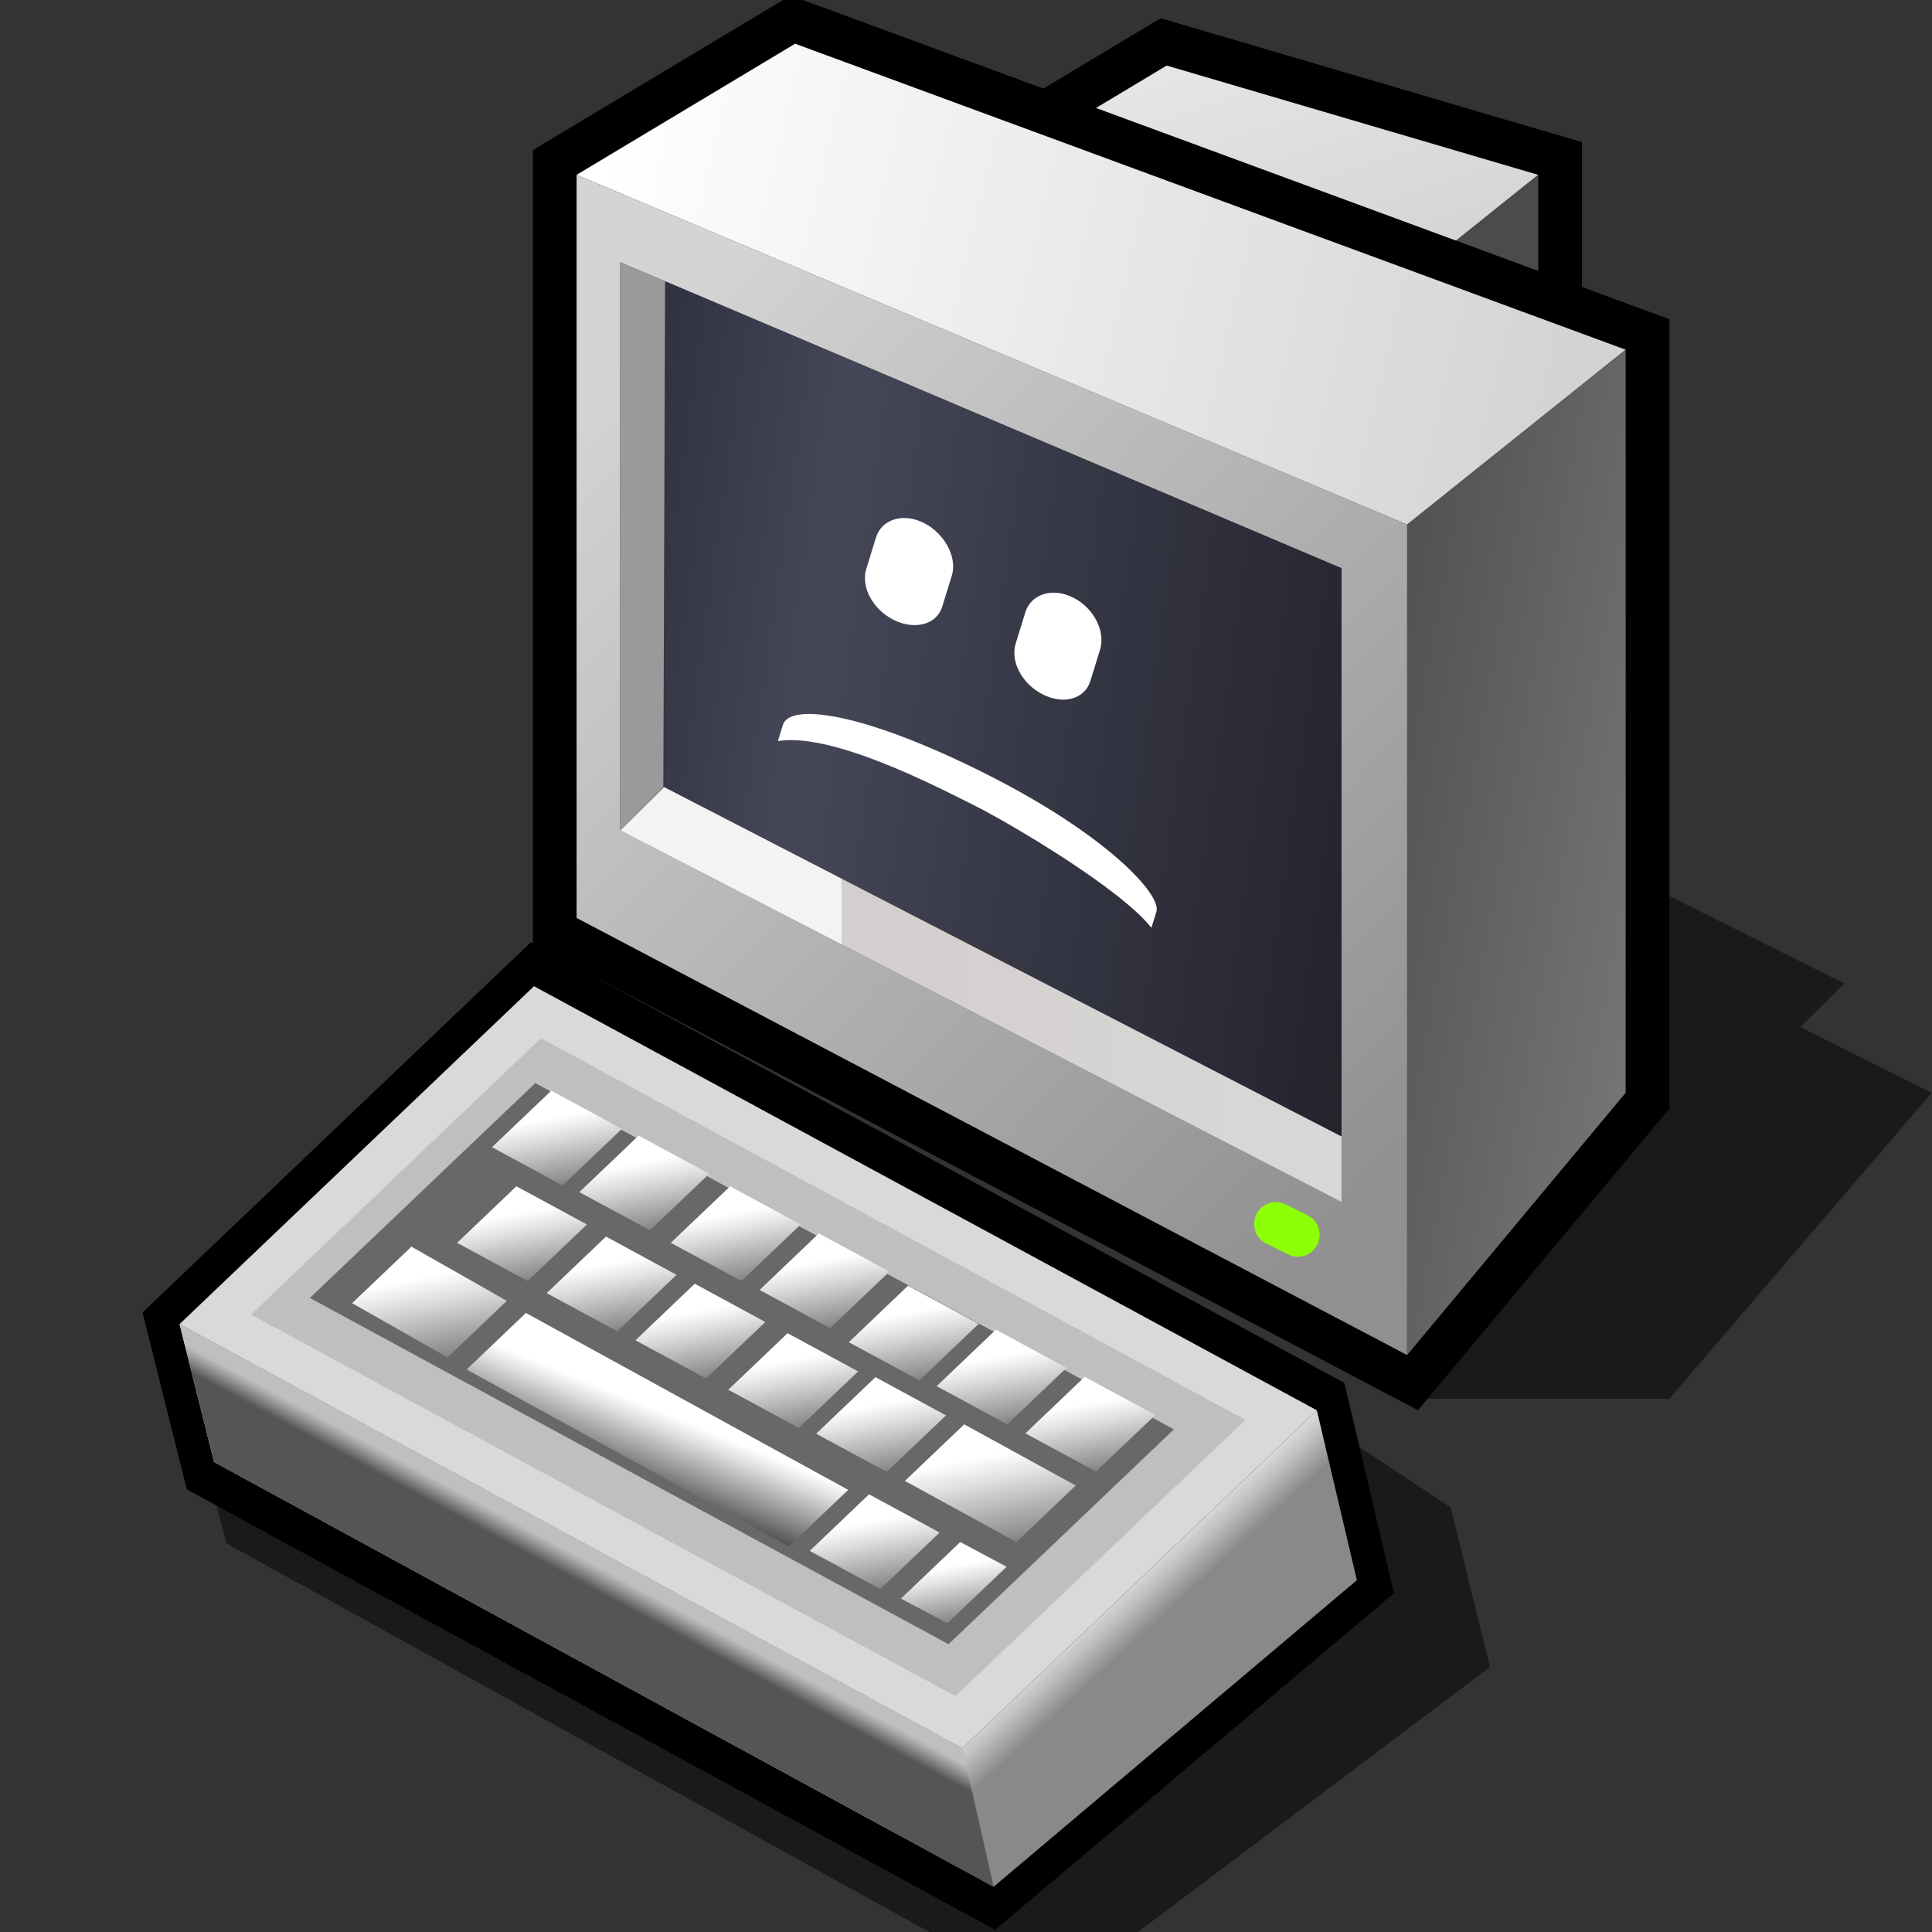 <?xml version="1.0" encoding="UTF-8" standalone="no"?>
<svg
   xmlns:dc="http://purl.org/dc/elements/1.1/"
   xmlns:cc="http://creativecommons.org/ns#"
   xmlns:rdf="http://www.w3.org/1999/02/22-rdf-syntax-ns#"
   xmlns:svg="http://www.w3.org/2000/svg"
   xmlns="http://www.w3.org/2000/svg"
   xmlns:xlink="http://www.w3.org/1999/xlink"
   xmlns:sodipodi="http://sodipodi.sourceforge.net/DTD/sodipodi-0.dtd"
   xmlns:inkscape="http://www.inkscape.org/namespaces/inkscape"
   version="1.1"
   width="64"
   height="64"
   color-interpolation="linearRGB"
   id="svg2"
   inkscape:version="0.91 r13725"
   sodipodi:docname="computer-fail.svg">
  <rect width="100%" height="100%" fill="#333333" stroke="none"/>
  <defs
     id="defs71">
    <inkscape:perspective
       sodipodi:type="inkscape:persp3d"
       inkscape:vp_x="0 : 32 : 1"
       inkscape:vp_y="0 : 1000 : 0"
       inkscape:vp_z="64 : 32 : 1"
       inkscape:persp3d-origin="32 : 21.333333 : 1"
       id="perspective75" />
    <inkscape:perspective
       id="perspective3021"
       inkscape:persp3d-origin="30 : 20 : 1"
       inkscape:vp_z="60 : 30 : 1"
       inkscape:vp_y="0 : 1000 : 0"
       inkscape:vp_x="0 : 30 : 1"
       sodipodi:type="inkscape:persp3d" />
    <linearGradient
       id="XMLID_1_"
       gradientUnits="userSpaceOnUse"
       x1="39.785"
       y1="82.785"
       x2="37.72"
       y2="86.837">
      <stop
         offset="0"
         style="stop-color:#DBDBDA"
         id="stop557" />
      <stop
         offset="0.404"
         style="stop-color:#BDBDBC"
         id="stop558" />
      <stop
         offset="1"
         style="stop-color:#898989"
         id="stop559" />
    </linearGradient>
    <linearGradient
       id="XMLID_2_"
       gradientUnits="userSpaceOnUse"
       x1="73.772"
       y1="60.488"
       x2="75.263"
       y2="62.032">
      <stop
         offset="0"
         style="stop-color:#BFBFBF"
         id="stop565" />
      <stop
         offset="0.32"
         style="stop-color:#A1A1A1"
         id="stop566" />
      <stop
         offset="1"
         style="stop-color:#555555"
         id="stop567" />
    </linearGradient>
    <linearGradient
       id="XMLID_3_"
       gradientUnits="userSpaceOnUse"
       x1="24.595"
       y1="57.536"
       x2="25.352"
       y2="66.37">
      <stop
         offset="0"
         style="stop-color:#FFFFFF"
         id="stop573" />
      <stop
         offset="0.208"
         style="stop-color:#E0E0E0"
         id="stop574" />
      <stop
         offset="0.658"
         style="stop-color:#939393"
         id="stop575" />
      <stop
         offset="1"
         style="stop-color:#555555"
         id="stop576" />
    </linearGradient>
    <linearGradient
       id="XMLID_4_"
       gradientUnits="userSpaceOnUse"
       x1="31.635"
       y1="50.815"
       x2="32.392"
       y2="59.652">
      <stop
         offset="0"
         style="stop-color:#FFFFFF"
         id="stop582" />
      <stop
         offset="0.208"
         style="stop-color:#E0E0E0"
         id="stop583" />
      <stop
         offset="0.658"
         style="stop-color:#939393"
         id="stop584" />
      <stop
         offset="1"
         style="stop-color:#555555"
         id="stop585" />
    </linearGradient>
    <linearGradient
       id="XMLID_5_"
       gradientUnits="userSpaceOnUse"
       x1="38.676"
       y1="44.415"
       x2="39.434"
       y2="53.251">
      <stop
         offset="0"
         style="stop-color:#FFFFFF"
         id="stop591" />
      <stop
         offset="0.208"
         style="stop-color:#E0E0E0"
         id="stop592" />
      <stop
         offset="0.658"
         style="stop-color:#939393"
         id="stop593" />
      <stop
         offset="1"
         style="stop-color:#555555"
         id="stop594" />
    </linearGradient>
    <linearGradient
       id="XMLID_6_"
       gradientUnits="userSpaceOnUse"
       x1="45.626"
       y1="37.209"
       x2="46.383"
       y2="46.044">
      <stop
         offset="0"
         style="stop-color:#FFFFFF"
         id="stop600" />
      <stop
         offset="0.208"
         style="stop-color:#E0E0E0"
         id="stop601" />
      <stop
         offset="0.658"
         style="stop-color:#939393"
         id="stop602" />
      <stop
         offset="1"
         style="stop-color:#555555"
         id="stop603" />
    </linearGradient>
    <linearGradient
       id="XMLID_7_"
       gradientUnits="userSpaceOnUse"
       x1="52.668"
       y1="30.49"
       x2="53.425"
       y2="39.323">
      <stop
         offset="0"
         style="stop-color:#FFFFFF"
         id="stop609" />
      <stop
         offset="0.208"
         style="stop-color:#E0E0E0"
         id="stop610" />
      <stop
         offset="0.658"
         style="stop-color:#939393"
         id="stop611" />
      <stop
         offset="1"
         style="stop-color:#555555"
         id="stop612" />
    </linearGradient>
    <linearGradient
       id="XMLID_8_"
       gradientUnits="userSpaceOnUse"
       x1="59.872"
       y1="23.369"
       x2="60.63"
       y2="32.205">
      <stop
         offset="0"
         style="stop-color:#FFFFFF"
         id="stop618" />
      <stop
         offset="0.208"
         style="stop-color:#E0E0E0"
         id="stop619" />
      <stop
         offset="0.658"
         style="stop-color:#939393"
         id="stop620" />
      <stop
         offset="1"
         style="stop-color:#555555"
         id="stop621" />
    </linearGradient>
    <linearGradient
       id="XMLID_9_"
       gradientUnits="userSpaceOnUse"
       x1="35.412"
       y1="59.774"
       x2="36.409"
       y2="71.414">
      <stop
         offset="0"
         style="stop-color:#FFFFFF"
         id="stop627" />
      <stop
         offset="0.208"
         style="stop-color:#E0E0E0"
         id="stop628" />
      <stop
         offset="0.658"
         style="stop-color:#939393"
         id="stop629" />
      <stop
         offset="1"
         style="stop-color:#555555"
         id="stop630" />
    </linearGradient>
    <linearGradient
       id="XMLID_10_"
       gradientUnits="userSpaceOnUse"
       x1="44.117"
       y1="52.096"
       x2="44.874"
       y2="60.932">
      <stop
         offset="0"
         style="stop-color:#FFFFFF"
         id="stop636" />
      <stop
         offset="0.208"
         style="stop-color:#E0E0E0"
         id="stop637" />
      <stop
         offset="0.658"
         style="stop-color:#939393"
         id="stop638" />
      <stop
         offset="1"
         style="stop-color:#555555"
         id="stop639" />
    </linearGradient>
    <linearGradient
       id="XMLID_11_"
       gradientUnits="userSpaceOnUse"
       x1="51.157"
       y1="45.693"
       x2="51.914"
       y2="54.53">
      <stop
         offset="0"
         style="stop-color:#FFFFFF"
         id="stop645" />
      <stop
         offset="0.208"
         style="stop-color:#E0E0E0"
         id="stop646" />
      <stop
         offset="0.658"
         style="stop-color:#939393"
         id="stop647" />
      <stop
         offset="1"
         style="stop-color:#555555"
         id="stop648" />
    </linearGradient>
    <linearGradient
       id="XMLID_12_"
       gradientUnits="userSpaceOnUse"
       x1="58.519"
       y1="38.653"
       x2="59.276"
       y2="47.49">
      <stop
         offset="0"
         style="stop-color:#FFFFFF"
         id="stop654" />
      <stop
         offset="0.208"
         style="stop-color:#E0E0E0"
         id="stop655" />
      <stop
         offset="0.658"
         style="stop-color:#939393"
         id="stop656" />
      <stop
         offset="1"
         style="stop-color:#555555"
         id="stop657" />
    </linearGradient>
    <linearGradient
       id="XMLID_13_"
       gradientUnits="userSpaceOnUse"
       x1="65.558"
       y1="31.933"
       x2="66.315"
       y2="40.77">
      <stop
         offset="0"
         style="stop-color:#FFFFFF"
         id="stop663" />
      <stop
         offset="0.208"
         style="stop-color:#E0E0E0"
         id="stop664" />
      <stop
         offset="0.658"
         style="stop-color:#939393"
         id="stop665" />
      <stop
         offset="1"
         style="stop-color:#555555"
         id="stop666" />
    </linearGradient>
    <linearGradient
       id="XMLID_14_"
       gradientUnits="userSpaceOnUse"
       x1="72.6"
       y1="24.895"
       x2="73.357"
       y2="33.729">
      <stop
         offset="0"
         style="stop-color:#FFFFFF"
         id="stop672" />
      <stop
         offset="0.208"
         style="stop-color:#E0E0E0"
         id="stop673" />
      <stop
         offset="0.658"
         style="stop-color:#939393"
         id="stop674" />
      <stop
         offset="1"
         style="stop-color:#555555"
         id="stop675" />
    </linearGradient>
    <linearGradient
       id="XMLID_15_"
       gradientUnits="userSpaceOnUse"
       x1="47.779"
       y1="62.85"
       x2="48.536"
       y2="71.686">
      <stop
         offset="0"
         style="stop-color:#FFFFFF"
         id="stop681" />
      <stop
         offset="0.208"
         style="stop-color:#E0E0E0"
         id="stop682" />
      <stop
         offset="0.658"
         style="stop-color:#939393"
         id="stop683" />
      <stop
         offset="1"
         style="stop-color:#555555"
         id="stop684" />
    </linearGradient>
    <linearGradient
       id="XMLID_16_"
       gradientUnits="userSpaceOnUse"
       x1="41.507"
       y1="69.123"
       x2="42.123"
       y2="76.306">
      <stop
         offset="0"
         style="stop-color:#FFFFFF"
         id="stop690" />
      <stop
         offset="0.208"
         style="stop-color:#E0E0E0"
         id="stop691" />
      <stop
         offset="0.658"
         style="stop-color:#939393"
         id="stop692" />
      <stop
         offset="1"
         style="stop-color:#555555"
         id="stop693" />
    </linearGradient>
    <linearGradient
       id="XMLID_17_"
       gradientUnits="userSpaceOnUse"
       x1="64.154"
       y1="47.314"
       x2="68.636"
       y2="53.075">
      <stop
         offset="0"
         style="stop-color:#FFFFFF"
         id="stop699" />
      <stop
         offset="0.208"
         style="stop-color:#E0E0E0"
         id="stop700" />
      <stop
         offset="0.658"
         style="stop-color:#939393"
         id="stop701" />
      <stop
         offset="1"
         style="stop-color:#555555"
         id="stop702" />
    </linearGradient>
    <linearGradient
       id="XMLID_18_"
       gradientUnits="userSpaceOnUse"
       x1="82.98"
       y1="28.409"
       x2="83.9"
       y2="39.133">
      <stop
         offset="0"
         style="stop-color:#FFFFFF"
         id="stop708" />
      <stop
         offset="0.208"
         style="stop-color:#E0E0E0"
         id="stop709" />
      <stop
         offset="0.658"
         style="stop-color:#939393"
         id="stop710" />
      <stop
         offset="1"
         style="stop-color:#555555"
         id="stop711" />
    </linearGradient>
    <linearGradient
       id="XMLID_19_"
       gradientUnits="userSpaceOnUse"
       x1="66.841"
       y1="16.895"
       x2="67.598"
       y2="25.732">
      <stop
         offset="0"
         style="stop-color:#FFFFFF"
         id="stop717" />
      <stop
         offset="0.208"
         style="stop-color:#E0E0E0"
         id="stop718" />
      <stop
         offset="0.658"
         style="stop-color:#939393"
         id="stop719" />
      <stop
         offset="1"
         style="stop-color:#555555"
         id="stop720" />
    </linearGradient>
    <linearGradient
       id="XMLID_20_"
       gradientUnits="userSpaceOnUse"
       x1="95.511"
       y1="65.666"
       x2="101.312"
       y2="56.744">
      <stop
         offset="0"
         style="stop-color:#E6E6E6"
         id="stop729" />
      <stop
         offset="0.267"
         style="stop-color:#EAC8C8"
         id="stop730" />
      <stop
         offset="0.848"
         style="stop-color:#F67A7A"
         id="stop731" />
      <stop
         offset="1"
         style="stop-color:#F96565"
         id="stop732" />
    </linearGradient>
    <linearGradient
       id="XMLID_21_"
       gradientUnits="userSpaceOnUse"
       x1="59.05"
       y1="109.965"
       x2="69.695"
       y2="89.136">
      <stop
         offset="0"
         style="stop-color:#E6E6E6"
         id="stop738" />
      <stop
         offset="0.267"
         style="stop-color:#EAC8C8"
         id="stop739" />
      <stop
         offset="0.848"
         style="stop-color:#F67A7A"
         id="stop740" />
      <stop
         offset="1"
         style="stop-color:#F96565"
         id="stop741" />
    </linearGradient>
    <linearGradient
       inkscape:collect="always"
       xlink:href="#XMLID_1_"
       id="linearGradient3362"
       gradientUnits="userSpaceOnUse"
       gradientTransform="matrix(0.472,0,0,0.472,-87.125,18.469)"
       x1="39.785"
       y1="82.785"
       x2="37.72"
       y2="86.837" />
    <linearGradient
       inkscape:collect="always"
       xlink:href="#XMLID_2_"
       id="linearGradient3364"
       gradientUnits="userSpaceOnUse"
       gradientTransform="matrix(0.472,0,0,0.472,-87.125,18.469)"
       x1="73.772"
       y1="60.488"
       x2="75.263"
       y2="62.032" />
    <linearGradient
       inkscape:collect="always"
       xlink:href="#XMLID_3_"
       id="linearGradient3366"
       gradientUnits="userSpaceOnUse"
       gradientTransform="matrix(0.472,0,0,0.472,-87.125,18.469)"
       x1="24.595"
       y1="57.536"
       x2="25.352"
       y2="66.37" />
    <linearGradient
       inkscape:collect="always"
       xlink:href="#XMLID_4_"
       id="linearGradient3368"
       gradientUnits="userSpaceOnUse"
       gradientTransform="matrix(0.472,0,0,0.472,-87.125,18.469)"
       x1="31.635"
       y1="50.815"
       x2="32.392"
       y2="59.652" />
    <linearGradient
       inkscape:collect="always"
       xlink:href="#XMLID_5_"
       id="linearGradient3370"
       gradientUnits="userSpaceOnUse"
       gradientTransform="matrix(0.472,0,0,0.472,-87.125,18.469)"
       x1="38.676"
       y1="44.415"
       x2="39.434"
       y2="53.251" />
    <linearGradient
       inkscape:collect="always"
       xlink:href="#XMLID_6_"
       id="linearGradient3372"
       gradientUnits="userSpaceOnUse"
       gradientTransform="matrix(0.472,0,0,0.472,-87.125,18.469)"
       x1="45.626"
       y1="37.209"
       x2="46.383"
       y2="46.044" />
    <linearGradient
       inkscape:collect="always"
       xlink:href="#XMLID_7_"
       id="linearGradient3374"
       gradientUnits="userSpaceOnUse"
       gradientTransform="matrix(0.472,0,0,0.472,-87.125,18.469)"
       x1="52.668"
       y1="30.49"
       x2="53.425"
       y2="39.323" />
    <linearGradient
       inkscape:collect="always"
       xlink:href="#XMLID_8_"
       id="linearGradient3376"
       gradientUnits="userSpaceOnUse"
       gradientTransform="matrix(0.472,0,0,0.472,-87.125,18.469)"
       x1="59.872"
       y1="23.369"
       x2="60.63"
       y2="32.205" />
    <linearGradient
       inkscape:collect="always"
       xlink:href="#XMLID_9_"
       id="linearGradient3378"
       gradientUnits="userSpaceOnUse"
       gradientTransform="matrix(0.472,0,0,0.472,-87.125,18.469)"
       x1="35.412"
       y1="59.774"
       x2="36.409"
       y2="71.414" />
    <linearGradient
       inkscape:collect="always"
       xlink:href="#XMLID_10_"
       id="linearGradient3380"
       gradientUnits="userSpaceOnUse"
       gradientTransform="matrix(0.472,0,0,0.472,-87.125,18.469)"
       x1="44.117"
       y1="52.096"
       x2="44.874"
       y2="60.932" />
    <linearGradient
       inkscape:collect="always"
       xlink:href="#XMLID_11_"
       id="linearGradient3382"
       gradientUnits="userSpaceOnUse"
       gradientTransform="matrix(0.472,0,0,0.472,-87.125,18.469)"
       x1="51.157"
       y1="45.693"
       x2="51.914"
       y2="54.53" />
    <linearGradient
       inkscape:collect="always"
       xlink:href="#XMLID_12_"
       id="linearGradient3384"
       gradientUnits="userSpaceOnUse"
       gradientTransform="matrix(0.472,0,0,0.472,-87.125,18.469)"
       x1="58.519"
       y1="38.653"
       x2="59.276"
       y2="47.49" />
    <linearGradient
       inkscape:collect="always"
       xlink:href="#XMLID_13_"
       id="linearGradient3386"
       gradientUnits="userSpaceOnUse"
       gradientTransform="matrix(0.472,0,0,0.472,-87.125,18.469)"
       x1="65.558"
       y1="31.933"
       x2="66.315"
       y2="40.77" />
    <linearGradient
       inkscape:collect="always"
       xlink:href="#XMLID_14_"
       id="linearGradient3388"
       gradientUnits="userSpaceOnUse"
       gradientTransform="matrix(0.472,0,0,0.472,-87.125,18.469)"
       x1="72.6"
       y1="24.895"
       x2="73.357"
       y2="33.729" />
    <linearGradient
       inkscape:collect="always"
       xlink:href="#XMLID_15_"
       id="linearGradient3390"
       gradientUnits="userSpaceOnUse"
       gradientTransform="matrix(0.472,0,0,0.472,-87.125,18.469)"
       x1="47.779"
       y1="62.85"
       x2="48.536"
       y2="71.686" />
    <linearGradient
       inkscape:collect="always"
       xlink:href="#XMLID_16_"
       id="linearGradient3392"
       gradientUnits="userSpaceOnUse"
       gradientTransform="matrix(0.472,0,0,0.472,-87.125,18.469)"
       x1="41.507"
       y1="69.123"
       x2="42.123"
       y2="76.306" />
    <linearGradient
       inkscape:collect="always"
       xlink:href="#XMLID_17_"
       id="linearGradient3394"
       gradientUnits="userSpaceOnUse"
       gradientTransform="matrix(0.472,0,0,0.472,-87.125,18.469)"
       x1="64.154"
       y1="47.314"
       x2="68.636"
       y2="53.075" />
    <linearGradient
       inkscape:collect="always"
       xlink:href="#XMLID_18_"
       id="linearGradient3396"
       gradientUnits="userSpaceOnUse"
       gradientTransform="matrix(0.472,0,0,0.472,-87.125,18.469)"
       x1="82.98"
       y1="28.409"
       x2="83.9"
       y2="39.133" />
    <linearGradient
       inkscape:collect="always"
       xlink:href="#XMLID_19_"
       id="linearGradient3398"
       gradientUnits="userSpaceOnUse"
       gradientTransform="matrix(0.472,0,0,0.472,-87.125,18.469)"
       x1="66.841"
       y1="16.895"
       x2="67.598"
       y2="25.732" />
    <linearGradient
       inkscape:collect="always"
       xlink:href="#XMLID_19_"
       id="linearGradient3402"
       gradientUnits="userSpaceOnUse"
       gradientTransform="matrix(-0.455,0.128,0.128,0.455,29.164,34.898)"
       x1="66.841"
       y1="16.895"
       x2="67.598"
       y2="25.732" />
    <linearGradient
       inkscape:collect="always"
       xlink:href="#XMLID_18_"
       id="linearGradient3405"
       gradientUnits="userSpaceOnUse"
       gradientTransform="matrix(-0.455,0.128,0.128,0.455,29.164,34.898)"
       x1="82.98"
       y1="28.409"
       x2="83.9"
       y2="39.133" />
    <linearGradient
       inkscape:collect="always"
       xlink:href="#XMLID_17_"
       id="linearGradient3408"
       gradientUnits="userSpaceOnUse"
       gradientTransform="matrix(-0.455,0.128,0.128,0.455,29.164,34.898)"
       x1="64.154"
       y1="47.314"
       x2="68.636"
       y2="53.075" />
    <linearGradient
       inkscape:collect="always"
       xlink:href="#XMLID_16_"
       id="linearGradient3411"
       gradientUnits="userSpaceOnUse"
       gradientTransform="matrix(-0.455,0.128,0.128,0.455,29.164,34.898)"
       x1="41.507"
       y1="69.123"
       x2="42.123"
       y2="76.306" />
    <linearGradient
       inkscape:collect="always"
       xlink:href="#XMLID_15_"
       id="linearGradient3414"
       gradientUnits="userSpaceOnUse"
       gradientTransform="matrix(-0.455,0.128,0.128,0.455,29.164,34.898)"
       x1="47.779"
       y1="62.85"
       x2="48.536"
       y2="71.686" />
    <linearGradient
       inkscape:collect="always"
       xlink:href="#XMLID_14_"
       id="linearGradient3417"
       gradientUnits="userSpaceOnUse"
       gradientTransform="matrix(-0.455,0.128,0.128,0.455,29.164,34.898)"
       x1="72.6"
       y1="24.895"
       x2="73.357"
       y2="33.729" />
    <linearGradient
       inkscape:collect="always"
       xlink:href="#XMLID_13_"
       id="linearGradient3420"
       gradientUnits="userSpaceOnUse"
       gradientTransform="matrix(-0.455,0.128,0.128,0.455,29.164,34.898)"
       x1="65.558"
       y1="31.933"
       x2="66.315"
       y2="40.77" />
    <linearGradient
       inkscape:collect="always"
       xlink:href="#XMLID_12_"
       id="linearGradient3423"
       gradientUnits="userSpaceOnUse"
       gradientTransform="matrix(-0.455,0.128,0.128,0.455,29.164,34.898)"
       x1="58.519"
       y1="38.653"
       x2="59.276"
       y2="47.49" />
    <linearGradient
       inkscape:collect="always"
       xlink:href="#XMLID_11_"
       id="linearGradient3426"
       gradientUnits="userSpaceOnUse"
       gradientTransform="matrix(-0.455,0.128,0.128,0.455,29.164,34.898)"
       x1="51.157"
       y1="45.693"
       x2="51.914"
       y2="54.53" />
    <linearGradient
       inkscape:collect="always"
       xlink:href="#XMLID_10_"
       id="linearGradient3429"
       gradientUnits="userSpaceOnUse"
       gradientTransform="matrix(-0.455,0.128,0.128,0.455,29.164,34.898)"
       x1="44.117"
       y1="52.096"
       x2="44.874"
       y2="60.932" />
    <linearGradient
       inkscape:collect="always"
       xlink:href="#XMLID_9_"
       id="linearGradient3432"
       gradientUnits="userSpaceOnUse"
       gradientTransform="matrix(-0.455,0.128,0.128,0.455,29.164,34.898)"
       x1="35.412"
       y1="59.774"
       x2="36.409"
       y2="71.414" />
    <linearGradient
       inkscape:collect="always"
       xlink:href="#XMLID_8_"
       id="linearGradient3435"
       gradientUnits="userSpaceOnUse"
       gradientTransform="matrix(-0.455,0.128,0.128,0.455,29.164,34.898)"
       x1="59.872"
       y1="23.369"
       x2="60.63"
       y2="32.205" />
    <linearGradient
       inkscape:collect="always"
       xlink:href="#XMLID_7_"
       id="linearGradient3438"
       gradientUnits="userSpaceOnUse"
       gradientTransform="matrix(-0.455,0.128,0.128,0.455,29.164,34.898)"
       x1="52.668"
       y1="30.49"
       x2="53.425"
       y2="39.323" />
    <linearGradient
       inkscape:collect="always"
       xlink:href="#XMLID_6_"
       id="linearGradient3441"
       gradientUnits="userSpaceOnUse"
       gradientTransform="matrix(-0.455,0.128,0.128,0.455,29.164,34.898)"
       x1="45.626"
       y1="37.209"
       x2="46.383"
       y2="46.044" />
    <linearGradient
       inkscape:collect="always"
       xlink:href="#XMLID_5_"
       id="linearGradient3444"
       gradientUnits="userSpaceOnUse"
       gradientTransform="matrix(-0.455,0.128,0.128,0.455,29.164,34.898)"
       x1="38.676"
       y1="44.415"
       x2="39.434"
       y2="53.251" />
    <linearGradient
       inkscape:collect="always"
       xlink:href="#XMLID_4_"
       id="linearGradient3447"
       gradientUnits="userSpaceOnUse"
       gradientTransform="matrix(-0.455,0.128,0.128,0.455,29.164,34.898)"
       x1="31.635"
       y1="50.815"
       x2="32.392"
       y2="59.652" />
    <linearGradient
       inkscape:collect="always"
       xlink:href="#XMLID_3_"
       id="linearGradient3450"
       gradientUnits="userSpaceOnUse"
       gradientTransform="matrix(-0.455,0.128,0.128,0.455,29.164,34.898)"
       x1="24.595"
       y1="57.536"
       x2="25.352"
       y2="66.37" />
    <linearGradient
       inkscape:collect="always"
       xlink:href="#XMLID_2_"
       id="linearGradient3453"
       gradientUnits="userSpaceOnUse"
       gradientTransform="matrix(-0.455,0.128,0.128,0.455,29.164,34.898)"
       x1="73.772"
       y1="60.488"
       x2="75.263"
       y2="62.032" />
    <linearGradient
       inkscape:collect="always"
       xlink:href="#XMLID_1_"
       id="linearGradient3456"
       gradientUnits="userSpaceOnUse"
       gradientTransform="matrix(-0.455,0.128,0.128,0.455,29.164,34.898)"
       x1="39.785"
       y1="82.785"
       x2="37.72"
       y2="86.837" />
    <linearGradient
       inkscape:collect="always"
       xlink:href="#XMLID_1_"
       id="linearGradient4730"
       gradientUnits="userSpaceOnUse"
       gradientTransform="matrix(-0.455,0.128,0.128,0.455,29.164,34.898)"
       x1="39.785"
       y1="82.785"
       x2="37.72"
       y2="86.837" />
    <linearGradient
       inkscape:collect="always"
       xlink:href="#XMLID_2_"
       id="linearGradient4732"
       gradientUnits="userSpaceOnUse"
       gradientTransform="matrix(-0.455,0.128,0.128,0.455,29.164,34.898)"
       x1="73.772"
       y1="60.488"
       x2="75.263"
       y2="62.032" />
    <linearGradient
       inkscape:collect="always"
       xlink:href="#XMLID_3_"
       id="linearGradient4734"
       gradientUnits="userSpaceOnUse"
       gradientTransform="matrix(-0.455,0.128,0.128,0.455,29.164,34.898)"
       x1="24.595"
       y1="57.536"
       x2="25.352"
       y2="66.37" />
    <linearGradient
       inkscape:collect="always"
       xlink:href="#XMLID_4_"
       id="linearGradient4736"
       gradientUnits="userSpaceOnUse"
       gradientTransform="matrix(-0.455,0.128,0.128,0.455,29.164,34.898)"
       x1="31.635"
       y1="50.815"
       x2="32.392"
       y2="59.652" />
    <linearGradient
       inkscape:collect="always"
       xlink:href="#XMLID_5_"
       id="linearGradient4738"
       gradientUnits="userSpaceOnUse"
       gradientTransform="matrix(-0.455,0.128,0.128,0.455,29.164,34.898)"
       x1="38.676"
       y1="44.415"
       x2="39.434"
       y2="53.251" />
    <linearGradient
       inkscape:collect="always"
       xlink:href="#XMLID_6_"
       id="linearGradient4740"
       gradientUnits="userSpaceOnUse"
       gradientTransform="matrix(-0.455,0.128,0.128,0.455,29.164,34.898)"
       x1="45.626"
       y1="37.209"
       x2="46.383"
       y2="46.044" />
    <linearGradient
       inkscape:collect="always"
       xlink:href="#XMLID_7_"
       id="linearGradient4742"
       gradientUnits="userSpaceOnUse"
       gradientTransform="matrix(-0.455,0.128,0.128,0.455,29.164,34.898)"
       x1="52.668"
       y1="30.49"
       x2="53.425"
       y2="39.323" />
    <linearGradient
       inkscape:collect="always"
       xlink:href="#XMLID_8_"
       id="linearGradient4744"
       gradientUnits="userSpaceOnUse"
       gradientTransform="matrix(-0.455,0.128,0.128,0.455,29.164,34.898)"
       x1="59.872"
       y1="23.369"
       x2="60.63"
       y2="32.205" />
    <linearGradient
       inkscape:collect="always"
       xlink:href="#XMLID_9_"
       id="linearGradient4746"
       gradientUnits="userSpaceOnUse"
       gradientTransform="matrix(-0.455,0.128,0.128,0.455,29.164,34.898)"
       x1="35.412"
       y1="59.774"
       x2="36.409"
       y2="71.414" />
    <linearGradient
       inkscape:collect="always"
       xlink:href="#XMLID_10_"
       id="linearGradient4748"
       gradientUnits="userSpaceOnUse"
       gradientTransform="matrix(-0.455,0.128,0.128,0.455,29.164,34.898)"
       x1="44.117"
       y1="52.096"
       x2="44.874"
       y2="60.932" />
    <linearGradient
       inkscape:collect="always"
       xlink:href="#XMLID_11_"
       id="linearGradient4750"
       gradientUnits="userSpaceOnUse"
       gradientTransform="matrix(-0.455,0.128,0.128,0.455,29.164,34.898)"
       x1="51.157"
       y1="45.693"
       x2="51.914"
       y2="54.53" />
    <linearGradient
       inkscape:collect="always"
       xlink:href="#XMLID_12_"
       id="linearGradient4752"
       gradientUnits="userSpaceOnUse"
       gradientTransform="matrix(-0.455,0.128,0.128,0.455,29.164,34.898)"
       x1="58.519"
       y1="38.653"
       x2="59.276"
       y2="47.49" />
    <linearGradient
       inkscape:collect="always"
       xlink:href="#XMLID_13_"
       id="linearGradient4754"
       gradientUnits="userSpaceOnUse"
       gradientTransform="matrix(-0.455,0.128,0.128,0.455,29.164,34.898)"
       x1="65.558"
       y1="31.933"
       x2="66.315"
       y2="40.77" />
    <linearGradient
       inkscape:collect="always"
       xlink:href="#XMLID_14_"
       id="linearGradient4756"
       gradientUnits="userSpaceOnUse"
       gradientTransform="matrix(-0.455,0.128,0.128,0.455,29.164,34.898)"
       x1="72.6"
       y1="24.895"
       x2="73.357"
       y2="33.729" />
    <linearGradient
       inkscape:collect="always"
       xlink:href="#XMLID_15_"
       id="linearGradient4758"
       gradientUnits="userSpaceOnUse"
       gradientTransform="matrix(-0.455,0.128,0.128,0.455,29.164,34.898)"
       x1="47.779"
       y1="62.85"
       x2="48.536"
       y2="71.686" />
    <linearGradient
       inkscape:collect="always"
       xlink:href="#XMLID_16_"
       id="linearGradient4760"
       gradientUnits="userSpaceOnUse"
       gradientTransform="matrix(-0.455,0.128,0.128,0.455,29.164,34.898)"
       x1="41.507"
       y1="69.123"
       x2="42.123"
       y2="76.306" />
    <linearGradient
       inkscape:collect="always"
       xlink:href="#XMLID_17_"
       id="linearGradient4762"
       gradientUnits="userSpaceOnUse"
       gradientTransform="matrix(-0.455,0.128,0.128,0.455,29.164,34.898)"
       x1="64.154"
       y1="47.314"
       x2="68.636"
       y2="53.075" />
    <linearGradient
       inkscape:collect="always"
       xlink:href="#XMLID_18_"
       id="linearGradient4764"
       gradientUnits="userSpaceOnUse"
       gradientTransform="matrix(-0.455,0.128,0.128,0.455,29.164,34.898)"
       x1="82.98"
       y1="28.409"
       x2="83.9"
       y2="39.133" />
    <linearGradient
       inkscape:collect="always"
       xlink:href="#XMLID_19_"
       id="linearGradient4766"
       gradientUnits="userSpaceOnUse"
       gradientTransform="matrix(-0.455,0.128,0.128,0.455,29.164,34.898)"
       x1="66.841"
       y1="16.895"
       x2="67.598"
       y2="25.732" />
  </defs>
  <sodipodi:namedview
     pagecolor="#ffffff"
     bordercolor="#666666"
     borderopacity="1"
     objecttolerance="10"
     gridtolerance="10"
     guidetolerance="10"
     inkscape:pageopacity="0"
     inkscape:pageshadow="2"
     inkscape:window-width="834"
     inkscape:window-height="957"
     id="namedview69"
     showgrid="false"
     inkscape:zoom="15.232544"
     inkscape:cx="36.911819"
     inkscape:cy="37.926186"
     inkscape:window-x="1068"
     inkscape:window-y="80"
     inkscape:window-maximized="0"
     inkscape:current-layer="svg2" />
  <g
     id="g4"
     transform="matrix(0.724,0,0,0.724,17.652,0)">
    <path
       style="fill:#010101;fill-opacity:0.494"
       d="M 40,64 H 52 L 64,50 57.99,46.99 60,45 50,40 40,64 z"
       id="path6" />
    <path
       style="fill:none;stroke:#010000;stroke-width:4"
       d="m 24,6 5,-3 17,5 v 6"
       id="path8" />
    <linearGradient
       id="gradient0"
       gradientUnits="userSpaceOnUse"
       x1="122.91"
       y1="-32.33"
       x2="131.68"
       y2="-5.43">
      <stop
         offset="0.007"
         stop-color="#ececec"
         id="stop11" />
      <stop
         offset="1"
         stop-color="#c3c3c3"
         id="stop13" />
    </linearGradient>
    <path
       style="fill:url(#gradient0)"
       d="M 24,6 29,3 46,8 41,12 24,6 z"
       id="path15" />
    <path
       style="fill:#4b4b4b"
       d="m 41,12 5,-4 v 6 l -5,-2 z"
       id="path17" />
    <path
       style="fill:none;stroke:#010000;stroke-width:4"
       d="M 2,8 V 42 L 40,62 50,50 V 16 L 12,2 2,8 z"
       id="path19" />
    <linearGradient
       id="gradient1"
       gradientUnits="userSpaceOnUse"
       x1="13.84"
       y1="-38.14"
       x2="58.34"
       y2="-27.7">
      <stop
         offset="0"
         stop-color="#ffffff"
         id="stop22" />
      <stop
         offset="1"
         stop-color="#d3d3d3"
         id="stop24" />
    </linearGradient>
    <path
       style="fill:url(#gradient1)"
       d="M 2,8 40,24 50,16 12,2 2,8 z"
       id="path26" />
    <linearGradient
       id="gradient2"
       gradientUnits="userSpaceOnUse"
       x1="40.61"
       y1="-4.89"
       x2="77.77"
       y2="1.75">
      <stop
         offset="0"
         stop-color="#474747"
         id="stop29" />
      <stop
         offset="1"
         stop-color="#a5a0a0"
         id="stop31" />
    </linearGradient>
    <path
       style="fill:url(#gradient2)"
       d="M 40,24 V 62 L 50,50 V 16 l -10,8 z"
       id="path33" />
    <linearGradient
       id="gradient3"
       gradientUnits="userSpaceOnUse"
       x1="11.3"
       y1="82.69"
       x2="-25.59"
       y2="46.62">
      <stop
         offset="0"
         stop-color="#909090"
         id="stop36" />
      <stop
         offset="1"
         stop-color="#d4d4d4"
         id="stop38" />
    </linearGradient>
    <path
       style="fill:url(#gradient3)"
       d="M 2,8 V 42 L 40,62 V 24 L 2,8 z M 37,26 V 55 L 4,38 V 12 l 33,14 z"
       id="path40" />
    <linearGradient
       id="gradient4"
       gradientUnits="userSpaceOnUse"
       x1="6.95"
       y1="-50.95"
       x2="76.9"
       y2="-40.97">
      <stop
         offset="0"
         stop-color="#1d1e2c"
         id="stop43" />
      <stop
         offset="0.242"
         stop-color="#454658"
         id="stop45" />
      <stop
         offset="1"
         stop-color="#010101"
         id="stop47" />
    </linearGradient>
    <path
       style="fill:url(#gradient4)"
       d="M 37,26 V 52 L 6,36 6.05,12.87 37,26 z"
       id="path49" />
    <linearGradient
       id="gradient5"
       gradientUnits="userSpaceOnUse"
       x1="63.81"
       y1="3.47"
       x2="73.7"
       y2="31.53">
      <stop
         offset="1"
         stop-color="#9a9a9a"
         id="stop52" />
      <stop
         offset="0"
         stop-color="#242222"
         id="stop54" />
    </linearGradient>
    <path
       style="fill:url(#gradient5)"
       d="M 5.97,36.01 4,38 V 12 l 2.05,0.87 -0.08,23.14 z"
       id="path56" />
    <linearGradient
       id="gradient6"
       gradientUnits="userSpaceOnUse"
       x1="0.69"
       y1="-5.52"
       x2="39.3"
       y2="-5.52">
      <stop
         offset="0.348"
         stop-color="#f3f3f3"
         id="stop59" />
      <stop
         offset="0"
         stop-color="#d4cece"
         id="stop61" />
      <stop
         offset="1"
         stop-color="#d9d9d9"
         id="stop63" />
    </linearGradient>
    <path
       style="fill:url(#gradient6)"
       d="m 37,52 v 3 L 4,38 6,36.01 37,52 z"
       id="path65" />
    <path
       style="fill:none;stroke:#8dff06;stroke-width:2;stroke-linecap:round"
       d="m 34,56 1,0.5"
       id="path67" />
  </g>
  <g
     id="g4665"
     transform="matrix(0.724,0,0,0.724,17.652,0)">
    <path
       sodipodi:nodetypes="cccccccc"
       id="path725"
       d="m -15.857,63.852 1.844,6.767 37.661,20.823 20.143,-15.167 -1.796,-7.303 -8.575,-5.676 -12.332,20.479 -36.946,-19.922 z"
       style="fill:#010101;fill-opacity:0.494" />
    <path
       id="path551"
       d="M 1.131,43.773 37.131,63.275 39.399,72.897 21.149,88.299 -15.832,68.147 -17.86,60.048 -0.09,43.112 1.131,43.773 z" />
    <path
       id="path552"
       d="M -16.165,60.583 0.052,45.124 35.872,64.528 37.703,72.3 21.083,86.326 -14.586,66.892 -16.165,60.583 z" />
    <path
       id="path553"
       d="M -16.165,60.583 19.653,79.988 35.872,64.528 0.052,45.124 -16.165,60.583 z"
       style="fill:#d9d9d9" />
    <path
       id="path554"
       d="M 32.602,64.965 C 29.819,67.616 20.903,76.115 19.336,77.608 17.18,76.44 -8.951,62.284 -12.896,60.147 -10.113,57.494 -1.197,48.995 0.37,47.502 2.526,48.671 28.657,62.827 32.602,64.965 z"
       style="fill:#bfbfbf" />
    <path
       id="path555"
       d="M 0.111,49.557 29.332,65.399 c 0,0 -8.624,8.218 -10.314,9.831 C 16.896,74.081 -5.761,61.806 -10.203,59.387 L 0.111,49.557 z"
       style="fill:#686868" />
    <path
       id="path563"
       d="m 35.872,64.528 -16.219,15.46 -35.819,-19.404 1.579,6.309 35.669,19.434 16.62,-14.026 -1.831,-7.772 z"
       style="fill:url(#linearGradient4730)" />
    <path
       id="path571"
       d="m 19.653,79.988 -35.819,-19.404 1.579,6.309 35.669,19.434 -1.43,-6.338 z"
       style="fill:url(#linearGradient4732)" />
    <path
       id="path580"
       d="m 28.477,64.744 -3.228,-1.749 -2.714,2.588 3.23,1.746 2.712,-2.584 z"
       style="fill:url(#linearGradient4734)" />
    <path
       id="path589"
       d="m 24.417,62.586 -3.229,-1.75 -2.714,2.588 3.231,1.747 2.712,-2.584 z"
       style="fill:url(#linearGradient4736)" />
    <path
       id="path598"
       d="m 20.397,60.574 -3.229,-1.749 -2.714,2.589 3.23,1.746 2.713,-2.586 z"
       style="fill:url(#linearGradient4738)" />
    <path
       id="path607"
       d="m 16.315,58.183 -3.229,-1.749 -2.713,2.588 3.23,1.747 L 16.315,58.183 z"
       style="fill:url(#linearGradient4740)" />
    <path
       id="path616"
       d="M 12.255,56.026 9.026,54.278 6.311,56.865 9.542,58.611 12.255,56.026 z"
       style="fill:url(#linearGradient4742)" />
    <path
       id="path625"
       d="M 8.068,53.707 4.841,51.958 2.126,54.546 5.356,56.292 8.068,53.707 z"
       style="fill:url(#linearGradient4744)" />
    <path
       id="path634"
       d="m 24.837,67.97 -5.101,-2.799 -2.714,2.587 5.103,2.798 2.712,-2.585 z"
       style="fill:url(#linearGradient4746)" />
    <path
       id="path643"
       d="m 18.903,64.761 -3.227,-1.749 -2.715,2.587 3.23,1.748 2.712,-2.586 z"
       style="fill:url(#linearGradient4748)" />
    <path
       id="path652"
       d="m 14.884,62.75 -3.229,-1.75 -2.714,2.589 3.23,1.746 2.712,-2.584 z"
       style="fill:url(#linearGradient4750)" />
    <path
       id="path661"
       d="M 10.636,60.488 7.407,58.737 4.693,61.325 7.924,63.072 10.636,60.488 z"
       style="fill:url(#linearGradient4752)" />
    <path
       id="path670"
       d="M 6.575,58.329 3.346,56.579 0.633,59.168 3.863,60.914 6.575,58.329 z"
       style="fill:url(#linearGradient4754)" />
    <path
       id="path679"
       d="M 2.474,56.026 -0.754,54.278 -3.469,56.866 -0.239,58.612 2.474,56.026 z"
       style="fill:url(#linearGradient4756)" />
    <path
       id="path688"
       d="m 18.611,70.121 -3.229,-1.749 -2.714,2.588 3.23,1.746 2.712,-2.584 z"
       style="fill:url(#linearGradient4758)" />
    <path
       id="path697"
       d="m 21.678,71.687 -2.124,-1.131 -2.715,2.588 2.126,1.127 2.712,-2.584 z"
       style="fill:url(#linearGradient4760)" />
    <path
       id="path706"
       d="M 14.428,68.169 -0.319,60.074 -3.032,62.662 11.715,70.754 14.428,68.169 z"
       style="fill:url(#linearGradient4762)" />
    <path
       id="path715"
       d="m -1.193,59.521 -4.363,-2.481 -2.715,2.588 4.366,2.478 2.712,-2.584 z"
       style="fill:url(#linearGradient4764)" />
    <path
       id="path724"
       d="m 4.071,51.653 -3.227,-1.75 -2.715,2.587 3.23,1.748 2.712,-2.585 z"
       style="fill:url(#linearGradient4766)" />
  </g>
  <path
     style="opacity:1;fill:#ffffff;fill-opacity:1;stroke:none;stroke-width:4;stroke-linecap:square;stroke-linejoin:miter;stroke-miterlimit:4;stroke-dasharray:none;stroke-dashoffset:0;stroke-opacity:1"
     d="m 35.546,19.794 c -0.691,-0.345 -1.394,-0.112 -1.579,0.486 l -0.321,1.038 c -0.185,0.598 0.215,1.345 0.906,1.69 0.691,0.345 1.384,0.145 1.569,-0.453 l 0.321,-1.038 c 0.185,-0.598 -0.205,-1.378 -0.895,-1.724 z"
     id="rect7697"
     inkscape:connector-curvature="0"
     sodipodi:nodetypes="sssssss" />
  <path
     style="opacity:1;fill:#ffffff;fill-opacity:1;stroke:none;stroke-width:4;stroke-linecap:square;stroke-linejoin:miter;stroke-miterlimit:4;stroke-dasharray:none;stroke-dashoffset:0;stroke-opacity:1"
     d="m 30.597,17.32 c -0.691,-0.345 -1.394,-0.112 -1.579,0.486 l -0.321,1.038 c -0.185,0.598 0.215,1.345 0.906,1.69 0.691,0.345 1.422,0.165 1.608,-0.434 l 0.321,-1.038 c 0.185,-0.598 -0.243,-1.398 -0.934,-1.743 z"
     id="path7703"
     inkscape:connector-curvature="0"
     sodipodi:nodetypes="sssssss" />
  <path
     sodipodi:nodetypes="sscscss"
     inkscape:connector-curvature="0"
     id="path7705"
     d="m 32.588,25.599 c -4.029,-2.014 -6.427,-2.316 -6.653,-1.586 l -0.166,0.536 c 1.8,-0.298 5.27,1.514 6.487,2.122 1.217,0.608 4.864,2.765 5.886,4.064 l 0.166,-0.536 c 0.177,-0.571 -1.692,-2.586 -5.72,-4.6 z"
     style="opacity:1;fill:#ffffff;fill-opacity:1;stroke:none;stroke-width:4;stroke-linecap:square;stroke-linejoin:miter;stroke-miterlimit:4;stroke-dasharray:none;stroke-dashoffset:0;stroke-opacity:1" />
</svg>
